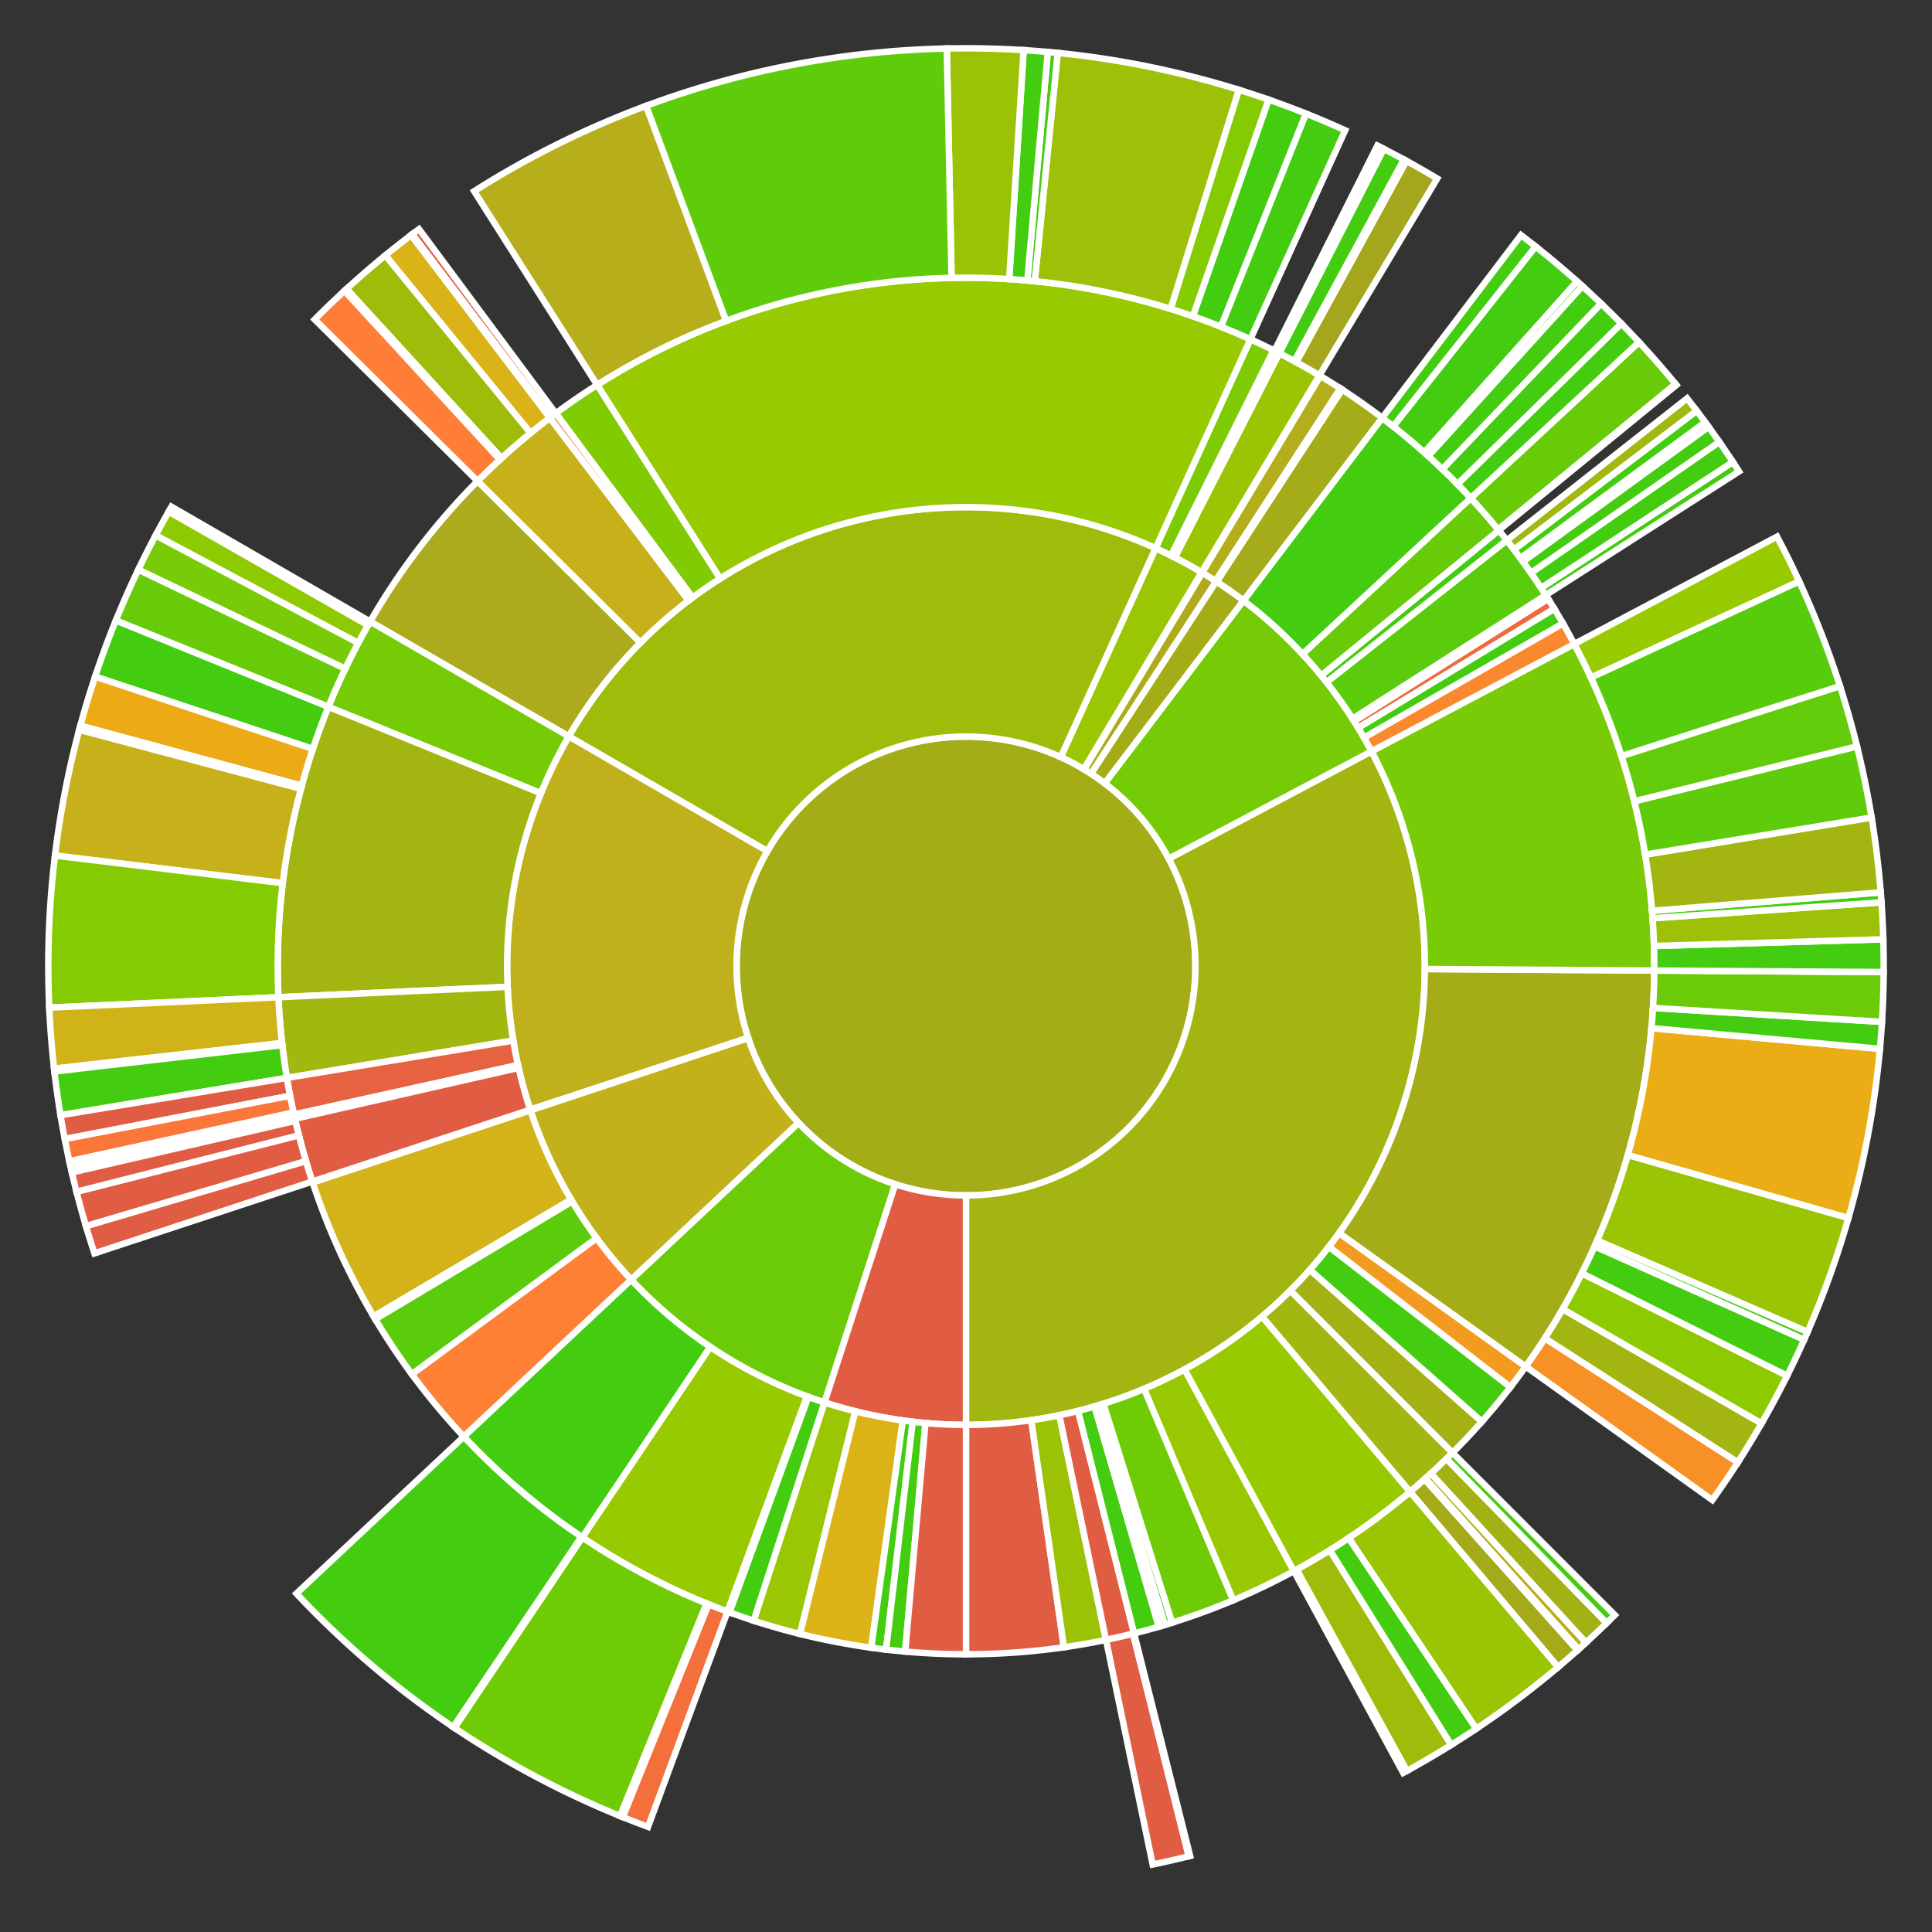 <svg baseProfile="full" width="300" height="300" viewBox="0 0 300 300" version="1.1" xmlns="http://www.w3.org/2000/svg" xmlns:ev="http://www.w3.org/2001/xml-events" xmlns:xlink="http://www.w3.org/1999/xlink">

<rect x="0" y="0" width="300" height="300" fill="#333333" stroke="none"/>

<style>rect.s{mask:url(#mask);}</style>
<defs>
  <pattern id="white" width="4" height="4" patternUnits="userSpaceOnUse" patternTransform="rotate(45)">
    <rect width="2" height="2" transform="translate(0,0)" fill="white"/>
  </pattern>
  <mask id="mask">
    <rect x="0" y="0" width="100%" height="100%" fill="url(#white)"/>
  </mask>
</defs>

<circle cx="150.0" cy="150.0" fill="#a4ad17" r="35.625" stroke="white" stroke-width="1"/>
<path d="M 150.0 185.625 L 150.0 221.25 A 71.25 71.25 0 0 0 212.971 116.665 L 181.485 133.332 A 35.625 35.625 0 0 1 150.0 185.625 z" fill="#a2b511" stroke="white" stroke-width="1"/>
<path d="M 150.0 221.25 L 150.0 256.875 A 106.875 106.875 0 0 0 165.206 255.788 L 160.137 220.525 A 71.25 71.25 0 0 1 150.0 221.25 z" fill="#e05d44" stroke="white" stroke-width="1"/>
<path d="M 160.137 220.525 L 165.206 255.788 A 106.875 106.875 0 0 0 171.739 254.641 L 164.493 219.76 A 71.25 71.25 0 0 1 160.137 220.525 z" fill="#9cc206" stroke="white" stroke-width="1"/>
<path d="M 164.493 219.76 L 171.739 254.641 A 106.875 106.875 0 0 0 176.103 253.638 L 167.402 219.092 A 71.25 71.25 0 0 1 164.493 219.76 z" fill="#e05d44" stroke="white" stroke-width="1"/>
<path d="M 171.739 254.641 L 178.985 289.521 A 142.5 142.5 0 0 0 184.589 288.238 L 175.942 253.679 A 106.875 106.875 0 0 1 171.739 254.641 z" fill="#e05d44" stroke="white" stroke-width="1"/>
<path d="M 175.942 253.679 L 184.589 288.238 A 142.5 142.5 0 0 0 184.804 288.184 L 176.103 253.638 A 106.875 106.875 0 0 1 175.942 253.679 z" fill="#4c1" stroke="white" stroke-width="1"/>
<path d="M 167.402 219.092 L 176.103 253.638 A 106.875 106.875 0 0 0 179.944 252.595 L 169.963 218.396 A 71.25 71.25 0 0 1 167.402 219.092 z" fill="#4c1" stroke="white" stroke-width="1"/>
<path d="M 169.963 218.396 L 179.944 252.595 A 106.875 106.875 0 0 0 180.898 252.311 L 170.598 218.208 A 71.25 71.25 0 0 1 169.963 218.396 z" fill="#d3b319" stroke="white" stroke-width="1"/>
<path d="M 170.598 218.208 L 180.898 252.311 A 106.875 106.875 0 0 0 182.007 251.97 L 171.338 217.98 A 71.25 71.25 0 0 1 170.598 218.208 z" fill="#4c1" stroke="white" stroke-width="1"/>
<path d="M 171.338 217.98 L 182.007 251.97 A 106.875 106.875 0 0 0 191.502 248.488 L 177.668 215.659 A 71.25 71.25 0 0 1 171.338 217.98 z" fill="#70cb07" stroke="white" stroke-width="1"/>
<path d="M 177.668 215.659 L 191.502 248.488 A 106.875 106.875 0 0 0 200.917 243.967 L 183.945 212.644 A 71.25 71.25 0 0 1 177.668 215.659 z" fill="#98c802" stroke="white" stroke-width="1"/>
<path d="M 183.945 212.644 L 200.917 243.967 A 106.875 106.875 0 0 0 218.966 231.646 L 195.977 204.43 A 71.25 71.25 0 0 1 183.945 212.644 z" fill="#97ca00" stroke="white" stroke-width="1"/>
<path d="M 200.917 243.967 L 217.889 275.289 A 142.5 142.5 0 0 0 218.472 274.972 L 201.354 243.729 A 106.875 106.875 0 0 1 200.917 243.967 z" fill="#4c1" stroke="white" stroke-width="1"/>
<path d="M 201.354 243.729 L 218.472 274.972 A 142.5 142.5 0 0 0 225.343 270.953 L 206.507 240.715 A 106.875 106.875 0 0 1 201.354 243.729 z" fill="#9fbc0b" stroke="white" stroke-width="1"/>
<path d="M 206.507 240.715 L 225.343 270.953 A 142.5 142.5 0 0 0 229.243 268.434 L 209.433 238.826 A 106.875 106.875 0 0 1 206.507 240.715 z" fill="#4c1" stroke="white" stroke-width="1"/>
<path d="M 209.433 238.826 L 229.243 268.434 A 142.5 142.5 0 0 0 241.954 258.861 L 218.966 231.646 A 106.875 106.875 0 0 1 209.433 238.826 z" fill="#9bc405" stroke="white" stroke-width="1"/>
<path d="M 195.977 204.43 L 218.966 231.646 A 106.875 106.875 0 0 0 225.557 225.587 L 200.372 200.391 A 71.25 71.25 0 0 1 195.977 204.43 z" fill="#a2b710" stroke="white" stroke-width="1"/>
<path d="M 218.966 231.646 L 241.954 258.861 A 142.5 142.5 0 0 0 244.959 256.25 L 221.219 229.688 A 106.875 106.875 0 0 1 218.966 231.646 z" fill="#a4aa1a" stroke="white" stroke-width="1"/>
<path d="M 221.219 229.688 L 244.959 256.25 A 142.5 142.5 0 0 0 245.124 256.103 L 221.343 229.577 A 106.875 106.875 0 0 1 221.219 229.688 z" fill="#4c1" stroke="white" stroke-width="1"/>
<path d="M 221.343 229.577 L 245.124 256.103 A 142.5 142.5 0 0 0 246.27 255.063 L 222.203 228.797 A 106.875 106.875 0 0 1 221.343 229.577 z" fill="#baaf1b" stroke="white" stroke-width="1"/>
<path d="M 222.203 228.797 L 246.27 255.063 A 142.5 142.5 0 0 0 249.484 252.025 L 224.613 226.519 A 106.875 106.875 0 0 1 222.203 228.797 z" fill="#a3b114" stroke="white" stroke-width="1"/>
<path d="M 224.613 226.519 L 249.484 252.025 A 142.5 142.5 0 0 0 250.743 250.782 L 225.557 225.587 A 106.875 106.875 0 0 1 224.613 226.519 z" fill="#4c1" stroke="white" stroke-width="1"/>
<path d="M 200.372 200.391 L 225.557 225.587 A 106.875 106.875 0 0 0 230.101 220.754 L 203.4 197.169 A 71.25 71.25 0 0 1 200.372 200.391 z" fill="#a3b114" stroke="white" stroke-width="1"/>
<path d="M 203.4 197.169 L 230.101 220.754 A 106.875 106.875 0 0 0 234.539 215.387 L 206.359 193.591 A 71.25 71.25 0 0 1 203.4 197.169 z" fill="#4c1" stroke="white" stroke-width="1"/>
<path d="M 206.359 193.591 L 234.539 215.387 A 106.875 106.875 0 0 0 236.915 212.194 L 207.943 191.463 A 71.25 71.25 0 0 1 206.359 193.591 z" fill="#f39a21" stroke="white" stroke-width="1"/>
<path d="M 207.943 191.463 L 236.915 212.194 A 106.875 106.875 0 0 0 256.873 150.705 L 221.248 150.47 A 71.25 71.25 0 0 1 207.943 191.463 z" fill="#a4ad17" stroke="white" stroke-width="1"/>
<path d="M 236.915 212.194 L 265.886 232.925 A 142.5 142.5 0 0 0 269.86 227.071 L 239.895 207.803 A 106.875 106.875 0 0 1 236.915 212.194 z" fill="#f79127" stroke="white" stroke-width="1"/>
<path d="M 239.895 207.803 L 269.86 227.071 A 142.5 142.5 0 0 0 273.537 221.026 L 242.653 203.27 A 106.875 106.875 0 0 1 239.895 207.803 z" fill="#a2b511" stroke="white" stroke-width="1"/>
<path d="M 242.653 203.27 L 273.537 221.026 A 142.5 142.5 0 0 0 277.509 213.622 L 245.631 197.717 A 106.875 106.875 0 0 1 242.653 203.27 z" fill="#8eca02" stroke="white" stroke-width="1"/>
<path d="M 245.631 197.717 L 277.509 213.622 A 142.5 142.5 0 0 0 280.152 208.024 L 247.614 193.518 A 106.875 106.875 0 0 1 245.631 197.717 z" fill="#4c1" stroke="white" stroke-width="1"/>
<path d="M 247.614 193.518 L 280.152 208.024 A 142.5 142.5 0 0 0 280.686 206.81 L 248.015 192.607 A 106.875 106.875 0 0 1 247.614 193.518 z" fill="#4c1" stroke="white" stroke-width="1"/>
<path d="M 248.015 192.607 L 280.686 206.81 A 142.5 142.5 0 0 0 287.023 189.128 L 252.767 179.346 A 106.875 106.875 0 0 1 248.015 192.607 z" fill="#9bc405" stroke="white" stroke-width="1"/>
<path d="M 252.767 179.346 L 287.023 189.128 A 142.5 142.5 0 0 0 291.918 162.863 L 256.439 159.647 A 106.875 106.875 0 0 1 252.767 179.346 z" fill="#ebad15" stroke="white" stroke-width="1"/>
<path d="M 256.439 159.647 L 291.918 162.863 A 142.5 142.5 0 0 0 292.236 158.674 L 256.677 156.505 A 106.875 106.875 0 0 1 256.439 159.647 z" fill="#4c1" stroke="white" stroke-width="1"/>
<path d="M 256.677 156.505 L 292.236 158.674 A 142.5 142.5 0 0 0 292.497 150.94 L 256.873 150.705 A 106.875 106.875 0 0 1 256.677 156.505 z" fill="#6ccb08" stroke="white" stroke-width="1"/>
<path d="M 221.248 150.47 L 256.873 150.705 A 106.875 106.875 0 0 0 244.456 99.997 L 212.971 116.665 A 71.25 71.25 0 0 1 221.248 150.47 z" fill="#78cb06" stroke="white" stroke-width="1"/>
<path d="M 256.873 150.705 L 292.497 150.94 A 142.5 142.5 0 0 0 292.44 145.854 L 256.83 146.891 A 106.875 106.875 0 0 1 256.873 150.705 z" fill="#4c1" stroke="white" stroke-width="1"/>
<path d="M 256.83 146.891 L 292.44 145.854 A 142.5 142.5 0 0 0 292.157 140.112 L 256.617 142.584 A 106.875 106.875 0 0 1 256.83 146.891 z" fill="#9dc008" stroke="white" stroke-width="1"/>
<path d="M 256.617 142.584 L 292.157 140.112 A 142.5 142.5 0 0 0 292.041 138.569 L 256.531 141.427 A 106.875 106.875 0 0 1 256.617 142.584 z" fill="#4c1" stroke="white" stroke-width="1"/>
<path d="M 256.531 141.427 L 292.041 138.569 A 142.5 142.5 0 0 0 290.622 126.939 L 255.466 132.704 A 106.875 106.875 0 0 1 256.531 141.427 z" fill="#a2b511" stroke="white" stroke-width="1"/>
<path d="M 255.466 132.704 L 290.622 126.939 A 142.5 142.5 0 0 0 288.358 115.893 L 253.769 124.42 A 106.875 106.875 0 0 1 255.466 132.704 z" fill="#5fcc0b" stroke="white" stroke-width="1"/>
<path d="M 253.769 124.42 L 288.358 115.893 A 142.5 142.5 0 0 0 285.709 106.533 L 251.782 117.4 A 106.875 106.875 0 0 1 253.769 124.42 z" fill="#63cc0a" stroke="white" stroke-width="1"/>
<path d="M 251.782 117.4 L 285.709 106.533 A 142.5 142.5 0 0 0 279.375 90.264 L 247.031 105.198 A 106.875 106.875 0 0 1 251.782 117.4 z" fill="#57cc0c" stroke="white" stroke-width="1"/>
<path d="M 247.031 105.198 L 279.375 90.264 A 142.5 142.5 0 0 0 275.942 83.329 L 244.456 99.997 A 106.875 106.875 0 0 1 247.031 105.198 z" fill="#97ca00" stroke="white" stroke-width="1"/>
<path d="M 181.485 133.332 L 212.971 116.665 A 71.25 71.25 0 0 0 193.087 93.254 L 171.543 121.627 A 35.625 35.625 0 0 1 181.485 133.332 z" fill="#74cb06" stroke="white" stroke-width="1"/>
<path d="M 212.971 116.665 L 244.456 99.997 A 106.875 106.875 0 0 0 242.694 96.802 L 211.796 114.535 A 71.25 71.25 0 0 1 212.971 116.665 z" fill="#fa882e" stroke="white" stroke-width="1"/>
<path d="M 211.796 114.535 L 242.694 96.802 A 106.875 106.875 0 0 0 241.345 94.517 L 210.897 113.011 A 71.25 71.25 0 0 1 211.796 114.535 z" fill="#4c1" stroke="white" stroke-width="1"/>
<path d="M 210.897 113.011 L 241.345 94.517 A 106.875 106.875 0 0 0 240.385 92.966 L 210.257 111.977 A 71.25 71.25 0 0 1 210.897 113.011 z" fill="#ef6a3d" stroke="white" stroke-width="1"/>
<path d="M 210.257 111.977 L 240.385 92.966 A 106.875 106.875 0 0 0 240.029 92.406 L 210.019 111.604 A 71.25 71.25 0 0 1 210.257 111.977 z" fill="#4c1" stroke="white" stroke-width="1"/>
<path d="M 210.019 111.604 L 240.029 92.406 A 106.875 106.875 0 0 0 233.978 83.894 L 205.985 105.929 A 71.25 71.25 0 0 1 210.019 111.604 z" fill="#5bcc0c" stroke="white" stroke-width="1"/>
<path d="M 240.029 92.406 L 270.039 73.208 A 142.5 142.5 0 0 0 269.076 71.724 L 239.307 91.293 A 106.875 106.875 0 0 1 240.029 92.406 z" fill="#4c1" stroke="white" stroke-width="1"/>
<path d="M 239.307 91.293 L 269.076 71.724 A 142.5 142.5 0 0 0 266.97 68.61 L 237.727 88.958 A 106.875 106.875 0 0 1 239.307 91.293 z" fill="#4c1" stroke="white" stroke-width="1"/>
<path d="M 237.727 88.958 L 266.97 68.61 A 142.5 142.5 0 0 0 265.304 66.267 L 236.478 87.201 A 106.875 106.875 0 0 1 237.727 88.958 z" fill="#4c1" stroke="white" stroke-width="1"/>
<path d="M 236.478 87.201 L 265.304 66.267 A 142.5 142.5 0 0 0 264.782 65.553 L 236.087 86.665 A 106.875 106.875 0 0 1 236.478 87.201 z" fill="#4c1" stroke="white" stroke-width="1"/>
<path d="M 236.087 86.665 L 264.782 65.553 A 142.5 142.5 0 0 0 263.458 63.782 L 235.094 85.337 A 106.875 106.875 0 0 1 236.087 86.665 z" fill="#4c1" stroke="white" stroke-width="1"/>
<path d="M 235.094 85.337 L 263.458 63.782 A 142.5 142.5 0 0 0 261.97 61.858 L 233.978 83.894 A 106.875 106.875 0 0 1 235.094 85.337 z" fill="#a2b710" stroke="white" stroke-width="1"/>
<path d="M 205.985 105.929 L 233.978 83.894 A 106.875 106.875 0 0 0 232.732 82.342 L 205.155 104.894 A 71.25 71.25 0 0 1 205.985 105.929 z" fill="#4c1" stroke="white" stroke-width="1"/>
<path d="M 205.155 104.894 L 232.732 82.342 A 106.875 106.875 0 0 0 228.376 77.34 L 202.251 101.56 A 71.25 71.25 0 0 1 205.155 104.894 z" fill="#68cb09" stroke="white" stroke-width="1"/>
<path d="M 232.732 82.342 L 260.309 59.789 A 142.5 142.5 0 0 0 260.169 59.618 L 232.627 82.213 A 106.875 106.875 0 0 1 232.732 82.342 z" fill="#4c1" stroke="white" stroke-width="1"/>
<path d="M 232.627 82.213 L 260.169 59.618 A 142.5 142.5 0 0 0 254.501 53.12 L 228.376 77.34 A 106.875 106.875 0 0 1 232.627 82.213 z" fill="#68cb09" stroke="white" stroke-width="1"/>
<path d="M 202.251 101.56 L 228.376 77.34 A 106.875 106.875 0 0 0 214.63 64.881 L 193.087 93.254 A 71.25 71.25 0 0 1 202.251 101.56 z" fill="#4c1" stroke="white" stroke-width="1"/>
<path d="M 228.376 77.34 L 254.501 53.12 A 142.5 142.5 0 0 0 251.755 50.239 L 226.316 75.179 A 106.875 106.875 0 0 1 228.376 77.34 z" fill="#4c1" stroke="white" stroke-width="1"/>
<path d="M 226.316 75.179 L 251.755 50.239 A 142.5 142.5 0 0 0 248.61 47.13 L 223.957 72.847 A 106.875 106.875 0 0 1 226.316 75.179 z" fill="#4c1" stroke="white" stroke-width="1"/>
<path d="M 223.957 72.847 L 248.61 47.13 A 142.5 142.5 0 0 0 245.698 44.416 L 221.774 70.812 A 106.875 106.875 0 0 1 223.957 72.847 z" fill="#4c1" stroke="white" stroke-width="1"/>
<path d="M 221.774 70.812 L 245.698 44.416 A 142.5 142.5 0 0 0 244.876 43.676 L 221.157 70.257 A 106.875 106.875 0 0 1 221.774 70.812 z" fill="#4c1" stroke="white" stroke-width="1"/>
<path d="M 221.157 70.257 L 244.876 43.676 A 142.5 142.5 0 0 0 238.445 38.27 L 216.334 66.202 A 106.875 106.875 0 0 1 221.157 70.257 z" fill="#4c1" stroke="white" stroke-width="1"/>
<path d="M 216.334 66.202 L 238.445 38.27 A 142.5 142.5 0 0 0 236.174 36.508 L 214.63 64.881 A 106.875 106.875 0 0 1 216.334 66.202 z" fill="#4c1" stroke="white" stroke-width="1"/>
<path d="M 171.543 121.627 L 193.087 93.254 A 71.25 71.25 0 0 0 188.837 90.265 L 169.419 120.133 A 35.625 35.625 0 0 1 171.543 121.627 z" fill="#a4ad17" stroke="white" stroke-width="1"/>
<path d="M 193.087 93.254 L 214.63 64.881 A 106.875 106.875 0 0 0 208.395 60.488 L 188.93 90.326 A 71.25 71.25 0 0 1 193.087 93.254 z" fill="#a4ac19" stroke="white" stroke-width="1"/>
<path d="M 188.93 90.326 L 208.395 60.488 A 106.875 106.875 0 0 0 208.256 60.398 L 188.837 90.265 A 71.25 71.25 0 0 1 188.93 90.326 z" fill="#4c1" stroke="white" stroke-width="1"/>
<path d="M 169.419 120.133 L 188.837 90.265 A 71.25 71.25 0 0 0 186.681 88.917 L 168.34 119.459 A 35.625 35.625 0 0 1 169.419 120.133 z" fill="#afab1c" stroke="white" stroke-width="1"/>
<path d="M 188.837 90.265 L 208.256 60.398 A 106.875 106.875 0 0 0 208.117 60.308 L 188.744 90.205 A 71.25 71.25 0 0 1 188.837 90.265 z" fill="#4c1" stroke="white" stroke-width="1"/>
<path d="M 188.744 90.205 L 208.117 60.308 A 106.875 106.875 0 0 0 205.021 58.376 L 186.681 88.917 A 71.25 71.25 0 0 1 188.744 90.205 z" fill="#b4ad1c" stroke="white" stroke-width="1"/>
<path d="M 168.34 119.459 L 186.681 88.917 A 71.25 71.25 0 0 0 186.586 88.861 L 168.293 119.43 A 35.625 35.625 0 0 1 168.34 119.459 z" fill="#4c1" stroke="white" stroke-width="1"/>
<path d="M 168.293 119.43 L 186.586 88.861 A 71.25 71.25 0 0 0 179.441 85.117 L 164.72 117.558 A 35.625 35.625 0 0 1 168.293 119.43 z" fill="#9ac603" stroke="white" stroke-width="1"/>
<path d="M 186.586 88.861 L 204.879 58.291 A 106.875 106.875 0 0 0 198.642 54.836 L 182.428 86.557 A 71.25 71.25 0 0 1 186.586 88.861 z" fill="#9bc405" stroke="white" stroke-width="1"/>
<path d="M 204.879 58.291 L 223.172 27.721 A 142.5 142.5 0 0 0 218.375 24.975 L 201.281 56.231 A 106.875 106.875 0 0 1 204.879 58.291 z" fill="#a4a61d" stroke="white" stroke-width="1"/>
<path d="M 201.281 56.231 L 218.375 24.975 A 142.5 142.5 0 0 0 217.986 24.764 L 200.99 56.073 A 106.875 106.875 0 0 1 201.281 56.231 z" fill="#4c1" stroke="white" stroke-width="1"/>
<path d="M 200.99 56.073 L 217.986 24.764 A 142.5 142.5 0 0 0 214.856 23.114 L 198.642 54.836 A 106.875 106.875 0 0 1 200.99 56.073 z" fill="#4c1" stroke="white" stroke-width="1"/>
<path d="M 182.428 86.557 L 198.642 54.836 A 106.875 106.875 0 0 0 197.902 54.461 L 181.935 86.308 A 71.25 71.25 0 0 1 182.428 86.557 z" fill="#efa41b" stroke="white" stroke-width="1"/>
<path d="M 198.642 54.836 L 214.856 23.114 A 142.5 142.5 0 0 0 214.067 22.714 L 198.05 54.536 A 106.875 106.875 0 0 1 198.642 54.836 z" fill="#fa7739" stroke="white" stroke-width="1"/>
<path d="M 198.05 54.536 L 214.067 22.714 A 142.5 142.5 0 0 0 213.87 22.615 L 197.902 54.461 A 106.875 106.875 0 0 1 198.05 54.536 z" fill="#4c1" stroke="white" stroke-width="1"/>
<path d="M 181.935 86.308 L 197.902 54.461 A 106.875 106.875 0 0 0 197.754 54.387 L 181.836 86.258 A 71.25 71.25 0 0 1 181.935 86.308 z" fill="#4c1" stroke="white" stroke-width="1"/>
<path d="M 181.836 86.258 L 197.754 54.387 A 106.875 106.875 0 0 0 194.161 52.675 L 179.441 85.117 A 71.25 71.25 0 0 1 181.836 86.258 z" fill="#7dcb05" stroke="white" stroke-width="1"/>
<path d="M 164.72 117.558 L 179.441 85.117 A 71.25 71.25 0 0 0 88.314 114.343 L 119.157 132.172 A 35.625 35.625 0 0 1 164.72 117.558 z" fill="#9fbc0b" stroke="white" stroke-width="1"/>
<path d="M 179.441 85.117 L 194.161 52.675 A 106.875 106.875 0 0 0 92.721 59.77 L 111.814 89.847 A 71.25 71.25 0 0 1 179.441 85.117 z" fill="#97ca00" stroke="white" stroke-width="1"/>
<path d="M 194.161 52.675 L 208.881 20.234 A 142.5 142.5 0 0 0 202.778 17.634 L 189.584 50.726 A 106.875 106.875 0 0 1 194.161 52.675 z" fill="#4c1" stroke="white" stroke-width="1"/>
<path d="M 189.584 50.726 L 202.778 17.634 A 142.5 142.5 0 0 0 196.979 15.467 L 185.234 49.1 A 106.875 106.875 0 0 1 189.584 50.726 z" fill="#4c1" stroke="white" stroke-width="1"/>
<path d="M 185.234 49.1 L 196.979 15.467 A 142.5 142.5 0 0 0 192.36 13.942 L 181.77 47.956 A 106.875 106.875 0 0 1 185.234 49.1 z" fill="#85cb03" stroke="white" stroke-width="1"/>
<path d="M 181.77 47.956 L 192.36 13.942 A 142.5 142.5 0 0 0 164.239 8.213 L 160.679 43.66 A 106.875 106.875 0 0 1 181.77 47.956 z" fill="#9dc008" stroke="white" stroke-width="1"/>
<path d="M 160.679 43.66 L 164.239 8.213 A 142.5 142.5 0 0 0 162.698 8.067 L 159.524 43.55 A 106.875 106.875 0 0 1 160.679 43.66 z" fill="#4c1" stroke="white" stroke-width="1"/>
<path d="M 159.524 43.55 L 162.698 8.067 A 142.5 142.5 0 0 0 158.95 7.781 L 156.712 43.336 A 106.875 106.875 0 0 1 159.524 43.55 z" fill="#4c1" stroke="white" stroke-width="1"/>
<path d="M 156.712 43.336 L 158.95 7.781 A 142.5 142.5 0 0 0 147.015 7.531 L 147.761 43.148 A 106.875 106.875 0 0 1 156.712 43.336 z" fill="#9cc206" stroke="white" stroke-width="1"/>
<path d="M 147.761 43.148 L 147.015 7.531 A 142.5 142.5 0 0 0 100.317 16.442 L 112.738 49.831 A 106.875 106.875 0 0 1 147.761 43.148 z" fill="#5fcc0b" stroke="white" stroke-width="1"/>
<path d="M 112.738 49.831 L 100.317 16.442 A 142.5 142.5 0 0 0 73.628 29.694 L 92.721 59.77 A 106.875 106.875 0 0 1 112.738 49.831 z" fill="#b7ae1c" stroke="white" stroke-width="1"/>
<path d="M 111.814 89.847 L 92.721 59.77 A 106.875 106.875 0 0 0 86.298 64.184 L 107.532 92.789 A 71.25 71.25 0 0 1 111.814 89.847 z" fill="#81cb04" stroke="white" stroke-width="1"/>
<path d="M 107.532 92.789 L 86.298 64.184 A 106.875 106.875 0 0 0 85.37 64.881 L 106.913 93.254 A 71.25 71.25 0 0 1 107.532 92.789 z" fill="#e76241" stroke="white" stroke-width="1"/>
<path d="M 86.298 64.184 L 65.064 35.579 A 142.5 142.5 0 0 0 64.003 36.375 L 85.502 64.781 A 106.875 106.875 0 0 1 86.298 64.184 z" fill="#e05d44" stroke="white" stroke-width="1"/>
<path d="M 85.502 64.781 L 64.003 36.375 A 142.5 142.5 0 0 0 63.826 36.508 L 85.37 64.881 A 106.875 106.875 0 0 1 85.502 64.781 z" fill="#4c1" stroke="white" stroke-width="1"/>
<path d="M 106.913 93.254 L 85.37 64.881 A 106.875 106.875 0 0 0 74.15 74.707 L 99.433 99.805 A 71.25 71.25 0 0 1 106.913 93.254 z" fill="#c6b11a" stroke="white" stroke-width="1"/>
<path d="M 85.37 64.881 L 63.826 36.508 A 142.5 142.5 0 0 0 59.832 39.656 L 82.374 67.242 A 106.875 106.875 0 0 1 85.37 64.881 z" fill="#d9b318" stroke="white" stroke-width="1"/>
<path d="M 82.374 67.242 L 59.832 39.656 A 142.5 142.5 0 0 0 53.811 44.862 L 77.858 71.147 A 106.875 106.875 0 0 1 82.374 67.242 z" fill="#9fbc0b" stroke="white" stroke-width="1"/>
<path d="M 77.858 71.147 L 53.811 44.862 A 142.5 142.5 0 0 0 53.485 45.161 L 77.614 71.371 A 106.875 106.875 0 0 1 77.858 71.147 z" fill="#4c1" stroke="white" stroke-width="1"/>
<path d="M 77.614 71.371 L 53.485 45.161 A 142.5 142.5 0 0 0 48.867 49.609 L 74.15 74.707 A 106.875 106.875 0 0 1 77.614 71.371 z" fill="#fe7d37" stroke="white" stroke-width="1"/>
<path d="M 99.433 99.805 L 74.15 74.707 A 106.875 106.875 0 0 0 57.471 96.515 L 88.314 114.343 A 71.25 71.25 0 0 1 99.433 99.805 z" fill="#acaa1d" stroke="white" stroke-width="1"/>
<path d="M 119.157 132.172 L 88.314 114.343 A 71.25 71.25 0 0 0 82.334 172.312 L 116.167 161.156 A 35.625 35.625 0 0 1 119.157 132.172 z" fill="#c0b01b" stroke="white" stroke-width="1"/>
<path d="M 88.314 114.343 L 57.471 96.515 A 106.875 106.875 0 0 0 50.989 109.762 L 83.993 123.175 A 71.25 71.25 0 0 1 88.314 114.343 z" fill="#74cb06" stroke="white" stroke-width="1"/>
<path d="M 57.471 96.515 L 26.628 78.686 A 142.5 142.5 0 0 0 26.188 79.453 L 57.141 97.09 A 106.875 106.875 0 0 1 57.471 96.515 z" fill="#4c1" stroke="white" stroke-width="1"/>
<path d="M 57.141 97.09 L 26.188 79.453 A 142.5 142.5 0 0 0 24.162 83.134 L 55.622 99.85 A 106.875 106.875 0 0 1 57.141 97.09 z" fill="#8eca02" stroke="white" stroke-width="1"/>
<path d="M 55.622 99.85 L 24.162 83.134 A 142.5 142.5 0 0 0 21.472 88.463 L 53.604 103.848 A 106.875 106.875 0 0 1 55.622 99.85 z" fill="#78cb06" stroke="white" stroke-width="1"/>
<path d="M 53.604 103.848 L 21.472 88.463 A 142.5 142.5 0 0 0 17.985 96.35 L 50.989 109.762 A 106.875 106.875 0 0 1 53.604 103.848 z" fill="#68cb09" stroke="white" stroke-width="1"/>
<path d="M 83.993 123.175 L 50.989 109.762 A 106.875 106.875 0 0 0 43.235 154.849 L 78.823 153.233 A 71.25 71.25 0 0 1 83.993 123.175 z" fill="#a2b511" stroke="white" stroke-width="1"/>
<path d="M 50.989 109.762 L 17.985 96.35 A 142.5 142.5 0 0 0 14.771 105.062 L 48.578 116.296 A 106.875 106.875 0 0 1 50.989 109.762 z" fill="#4c1" stroke="white" stroke-width="1"/>
<path d="M 48.578 116.296 L 14.771 105.062 A 142.5 142.5 0 0 0 12.473 112.682 L 46.855 122.012 A 106.875 106.875 0 0 1 48.578 116.296 z" fill="#ecaa17" stroke="white" stroke-width="1"/>
<path d="M 46.855 122.012 L 12.473 112.682 A 142.5 142.5 0 0 0 12.301 113.323 L 46.726 122.492 A 106.875 106.875 0 0 1 46.855 122.012 z" fill="#4c1" stroke="white" stroke-width="1"/>
<path d="M 46.726 122.492 L 12.301 113.323 A 142.5 142.5 0 0 0 8.536 132.849 L 43.902 137.137 A 106.875 106.875 0 0 1 46.726 122.492 z" fill="#c6b11a" stroke="white" stroke-width="1"/>
<path d="M 43.902 137.137 L 8.536 132.849 A 142.5 142.5 0 0 0 7.647 156.466 L 43.235 154.849 A 106.875 106.875 0 0 1 43.902 137.137 z" fill="#85cb03" stroke="white" stroke-width="1"/>
<path d="M 78.823 153.233 L 43.235 154.849 A 106.875 106.875 0 0 0 44.547 167.378 L 79.698 161.585 A 71.25 71.25 0 0 1 78.823 153.233 z" fill="#a2b710" stroke="white" stroke-width="1"/>
<path d="M 43.235 154.849 L 7.647 156.466 A 142.5 142.5 0 0 0 8.395 165.943 L 43.796 161.957 A 106.875 106.875 0 0 1 43.235 154.849 z" fill="#cfb319" stroke="white" stroke-width="1"/>
<path d="M 43.796 161.957 L 8.395 165.943 A 142.5 142.5 0 0 0 8.445 166.383 L 43.834 162.287 A 106.875 106.875 0 0 1 43.796 161.957 z" fill="#4c1" stroke="white" stroke-width="1"/>
<path d="M 43.834 162.287 L 8.445 166.383 A 142.5 142.5 0 0 0 9.396 173.171 L 44.547 167.378 A 106.875 106.875 0 0 1 43.834 162.287 z" fill="#4c1" stroke="white" stroke-width="1"/>
<path d="M 79.698 161.585 L 44.547 167.378 A 106.875 106.875 0 0 0 45.646 173.077 L 80.431 165.385 A 71.25 71.25 0 0 1 79.698 161.585 z" fill="#e76241" stroke="white" stroke-width="1"/>
<path d="M 44.547 167.378 L 9.396 173.171 A 142.5 142.5 0 0 0 10.056 176.871 L 45.042 170.153 A 106.875 106.875 0 0 1 44.547 167.378 z" fill="#e05d44" stroke="white" stroke-width="1"/>
<path d="M 45.042 170.153 L 10.056 176.871 A 142.5 142.5 0 0 0 10.767 180.337 L 45.575 172.753 A 106.875 106.875 0 0 1 45.042 170.153 z" fill="#fa7739" stroke="white" stroke-width="1"/>
<path d="M 45.575 172.753 L 10.767 180.337 A 142.5 142.5 0 0 0 10.862 180.769 L 45.646 173.077 A 106.875 106.875 0 0 1 45.575 172.753 z" fill="#4c1" stroke="white" stroke-width="1"/>
<path d="M 80.431 165.385 L 45.646 173.077 A 106.875 106.875 0 0 0 45.791 173.724 L 80.528 165.816 A 71.25 71.25 0 0 1 80.431 165.385 z" fill="#4c1" stroke="white" stroke-width="1"/>
<path d="M 80.528 165.816 L 45.791 173.724 A 106.875 106.875 0 0 0 48.5 183.468 L 82.334 172.312 A 71.25 71.25 0 0 1 80.528 165.816 z" fill="#e05d44" stroke="white" stroke-width="1"/>
<path d="M 45.791 173.724 L 11.055 181.632 A 142.5 142.5 0 0 0 11.154 182.063 L 45.866 174.047 A 106.875 106.875 0 0 1 45.791 173.724 z" fill="#4c1" stroke="white" stroke-width="1"/>
<path d="M 45.866 174.047 L 11.154 182.063 A 142.5 142.5 0 0 0 11.883 185.072 L 46.413 176.304 A 106.875 106.875 0 0 1 45.866 174.047 z" fill="#e05d44" stroke="white" stroke-width="1"/>
<path d="M 46.413 176.304 L 11.883 185.072 A 142.5 142.5 0 0 0 13.348 190.402 L 47.511 180.302 A 106.875 106.875 0 0 1 46.413 176.304 z" fill="#e05d44" stroke="white" stroke-width="1"/>
<path d="M 47.511 180.302 L 13.348 190.402 A 142.5 142.5 0 0 0 14.667 194.623 L 48.5 183.468 A 106.875 106.875 0 0 1 47.511 180.302 z" fill="#e05d44" stroke="white" stroke-width="1"/>
<path d="M 116.167 161.156 L 82.334 172.312 A 71.25 71.25 0 0 0 82.368 172.417 L 116.184 161.208 A 35.625 35.625 0 0 1 116.167 161.156 z" fill="#4c1" stroke="white" stroke-width="1"/>
<path d="M 116.184 161.208 L 82.368 172.417 A 71.25 71.25 0 0 0 98.013 198.723 L 124.007 174.362 A 35.625 35.625 0 0 1 116.184 161.208 z" fill="#c3b11b" stroke="white" stroke-width="1"/>
<path d="M 82.368 172.417 L 48.552 183.625 A 106.875 106.875 0 0 0 58.015 204.416 L 88.677 186.277 A 71.25 71.25 0 0 1 82.368 172.417 z" fill="#d3b319" stroke="white" stroke-width="1"/>
<path d="M 88.677 186.277 L 58.015 204.416 A 106.875 106.875 0 0 0 58.27 204.844 L 88.846 186.562 A 71.25 71.25 0 0 1 88.677 186.277 z" fill="#4c1" stroke="white" stroke-width="1"/>
<path d="M 88.846 186.562 L 58.27 204.844 A 106.875 106.875 0 0 0 63.962 213.402 L 92.642 192.268 A 71.25 71.25 0 0 1 88.846 186.562 z" fill="#5bcc0c" stroke="white" stroke-width="1"/>
<path d="M 92.642 192.268 L 63.962 213.402 A 106.875 106.875 0 0 0 72.02 223.085 L 98.013 198.723 A 71.25 71.25 0 0 1 92.642 192.268 z" fill="#fd8035" stroke="white" stroke-width="1"/>
<path d="M 124.007 174.362 L 98.013 198.723 A 71.25 71.25 0 0 0 128.03 217.778 L 139.015 183.889 A 35.625 35.625 0 0 1 124.007 174.362 z" fill="#6ccb08" stroke="white" stroke-width="1"/>
<path d="M 98.013 198.723 L 72.02 223.085 A 106.875 106.875 0 0 0 90.43 238.734 L 110.286 209.156 A 71.25 71.25 0 0 1 98.013 198.723 z" fill="#4c1" stroke="white" stroke-width="1"/>
<path d="M 72.02 223.085 L 46.027 247.446 A 142.5 142.5 0 0 0 70.389 268.188 L 90.292 238.641 A 106.875 106.875 0 0 1 72.02 223.085 z" fill="#4c1" stroke="white" stroke-width="1"/>
<path d="M 90.292 238.641 L 70.389 268.188 A 142.5 142.5 0 0 0 70.573 268.311 L 90.43 238.734 A 106.875 106.875 0 0 1 90.292 238.641 z" fill="#4c1" stroke="white" stroke-width="1"/>
<path d="M 110.286 209.156 L 90.43 238.734 A 106.875 106.875 0 0 0 112.971 250.255 L 125.314 216.837 A 71.25 71.25 0 0 1 110.286 209.156 z" fill="#97ca00" stroke="white" stroke-width="1"/>
<path d="M 90.43 238.734 L 70.573 268.311 A 142.5 142.5 0 0 0 96.299 281.994 L 109.724 248.995 A 106.875 106.875 0 0 1 90.43 238.734 z" fill="#70cb07" stroke="white" stroke-width="1"/>
<path d="M 109.724 248.995 L 96.299 281.994 A 142.5 142.5 0 0 0 96.709 282.16 L 110.031 249.12 A 106.875 106.875 0 0 1 109.724 248.995 z" fill="#4c1" stroke="white" stroke-width="1"/>
<path d="M 110.031 249.12 L 96.709 282.16 A 142.5 142.5 0 0 0 100.628 283.674 L 112.971 250.255 A 106.875 106.875 0 0 1 110.031 249.12 z" fill="#f36f3b" stroke="white" stroke-width="1"/>
<path d="M 125.314 216.837 L 112.971 250.255 A 106.875 106.875 0 0 0 113.282 250.37 L 125.521 216.913 A 71.25 71.25 0 0 1 125.314 216.837 z" fill="#4c1" stroke="white" stroke-width="1"/>
<path d="M 125.521 216.913 L 113.282 250.37 A 106.875 106.875 0 0 0 117.045 251.667 L 128.03 217.778 A 71.25 71.25 0 0 1 125.521 216.913 z" fill="#4c1" stroke="white" stroke-width="1"/>
<path d="M 139.015 183.889 L 128.03 217.778 A 71.25 71.25 0 0 0 150.0 221.25 L 150.0 185.625 A 35.625 35.625 0 0 1 139.015 183.889 z" fill="#e05d44" stroke="white" stroke-width="1"/>
<path d="M 128.03 217.778 L 117.045 251.667 A 106.875 106.875 0 0 0 124.219 253.719 L 132.813 219.146 A 71.25 71.25 0 0 1 128.03 217.778 z" fill="#9ac603" stroke="white" stroke-width="1"/>
<path d="M 132.813 219.146 L 124.219 253.719 A 106.875 106.875 0 0 0 135.286 255.857 L 140.191 220.572 A 71.25 71.25 0 0 1 132.813 219.146 z" fill="#dcb317" stroke="white" stroke-width="1"/>
<path d="M 140.191 220.572 L 135.286 255.857 A 106.875 106.875 0 0 0 137.59 256.152 L 141.726 220.768 A 71.25 71.25 0 0 1 140.191 220.572 z" fill="#4c1" stroke="white" stroke-width="1"/>
<path d="M 141.726 220.768 L 137.59 256.152 A 106.875 106.875 0 0 0 140.559 256.457 L 143.706 220.971 A 71.25 71.25 0 0 1 141.726 220.768 z" fill="#4c1" stroke="white" stroke-width="1"/>
<path d="M 143.706 220.971 L 140.559 256.457 A 106.875 106.875 0 0 0 150.0 256.875 L 150.0 221.25 A 71.25 71.25 0 0 1 143.706 220.971 z" fill="#e05d44" stroke="white" stroke-width="1"/>
</svg>